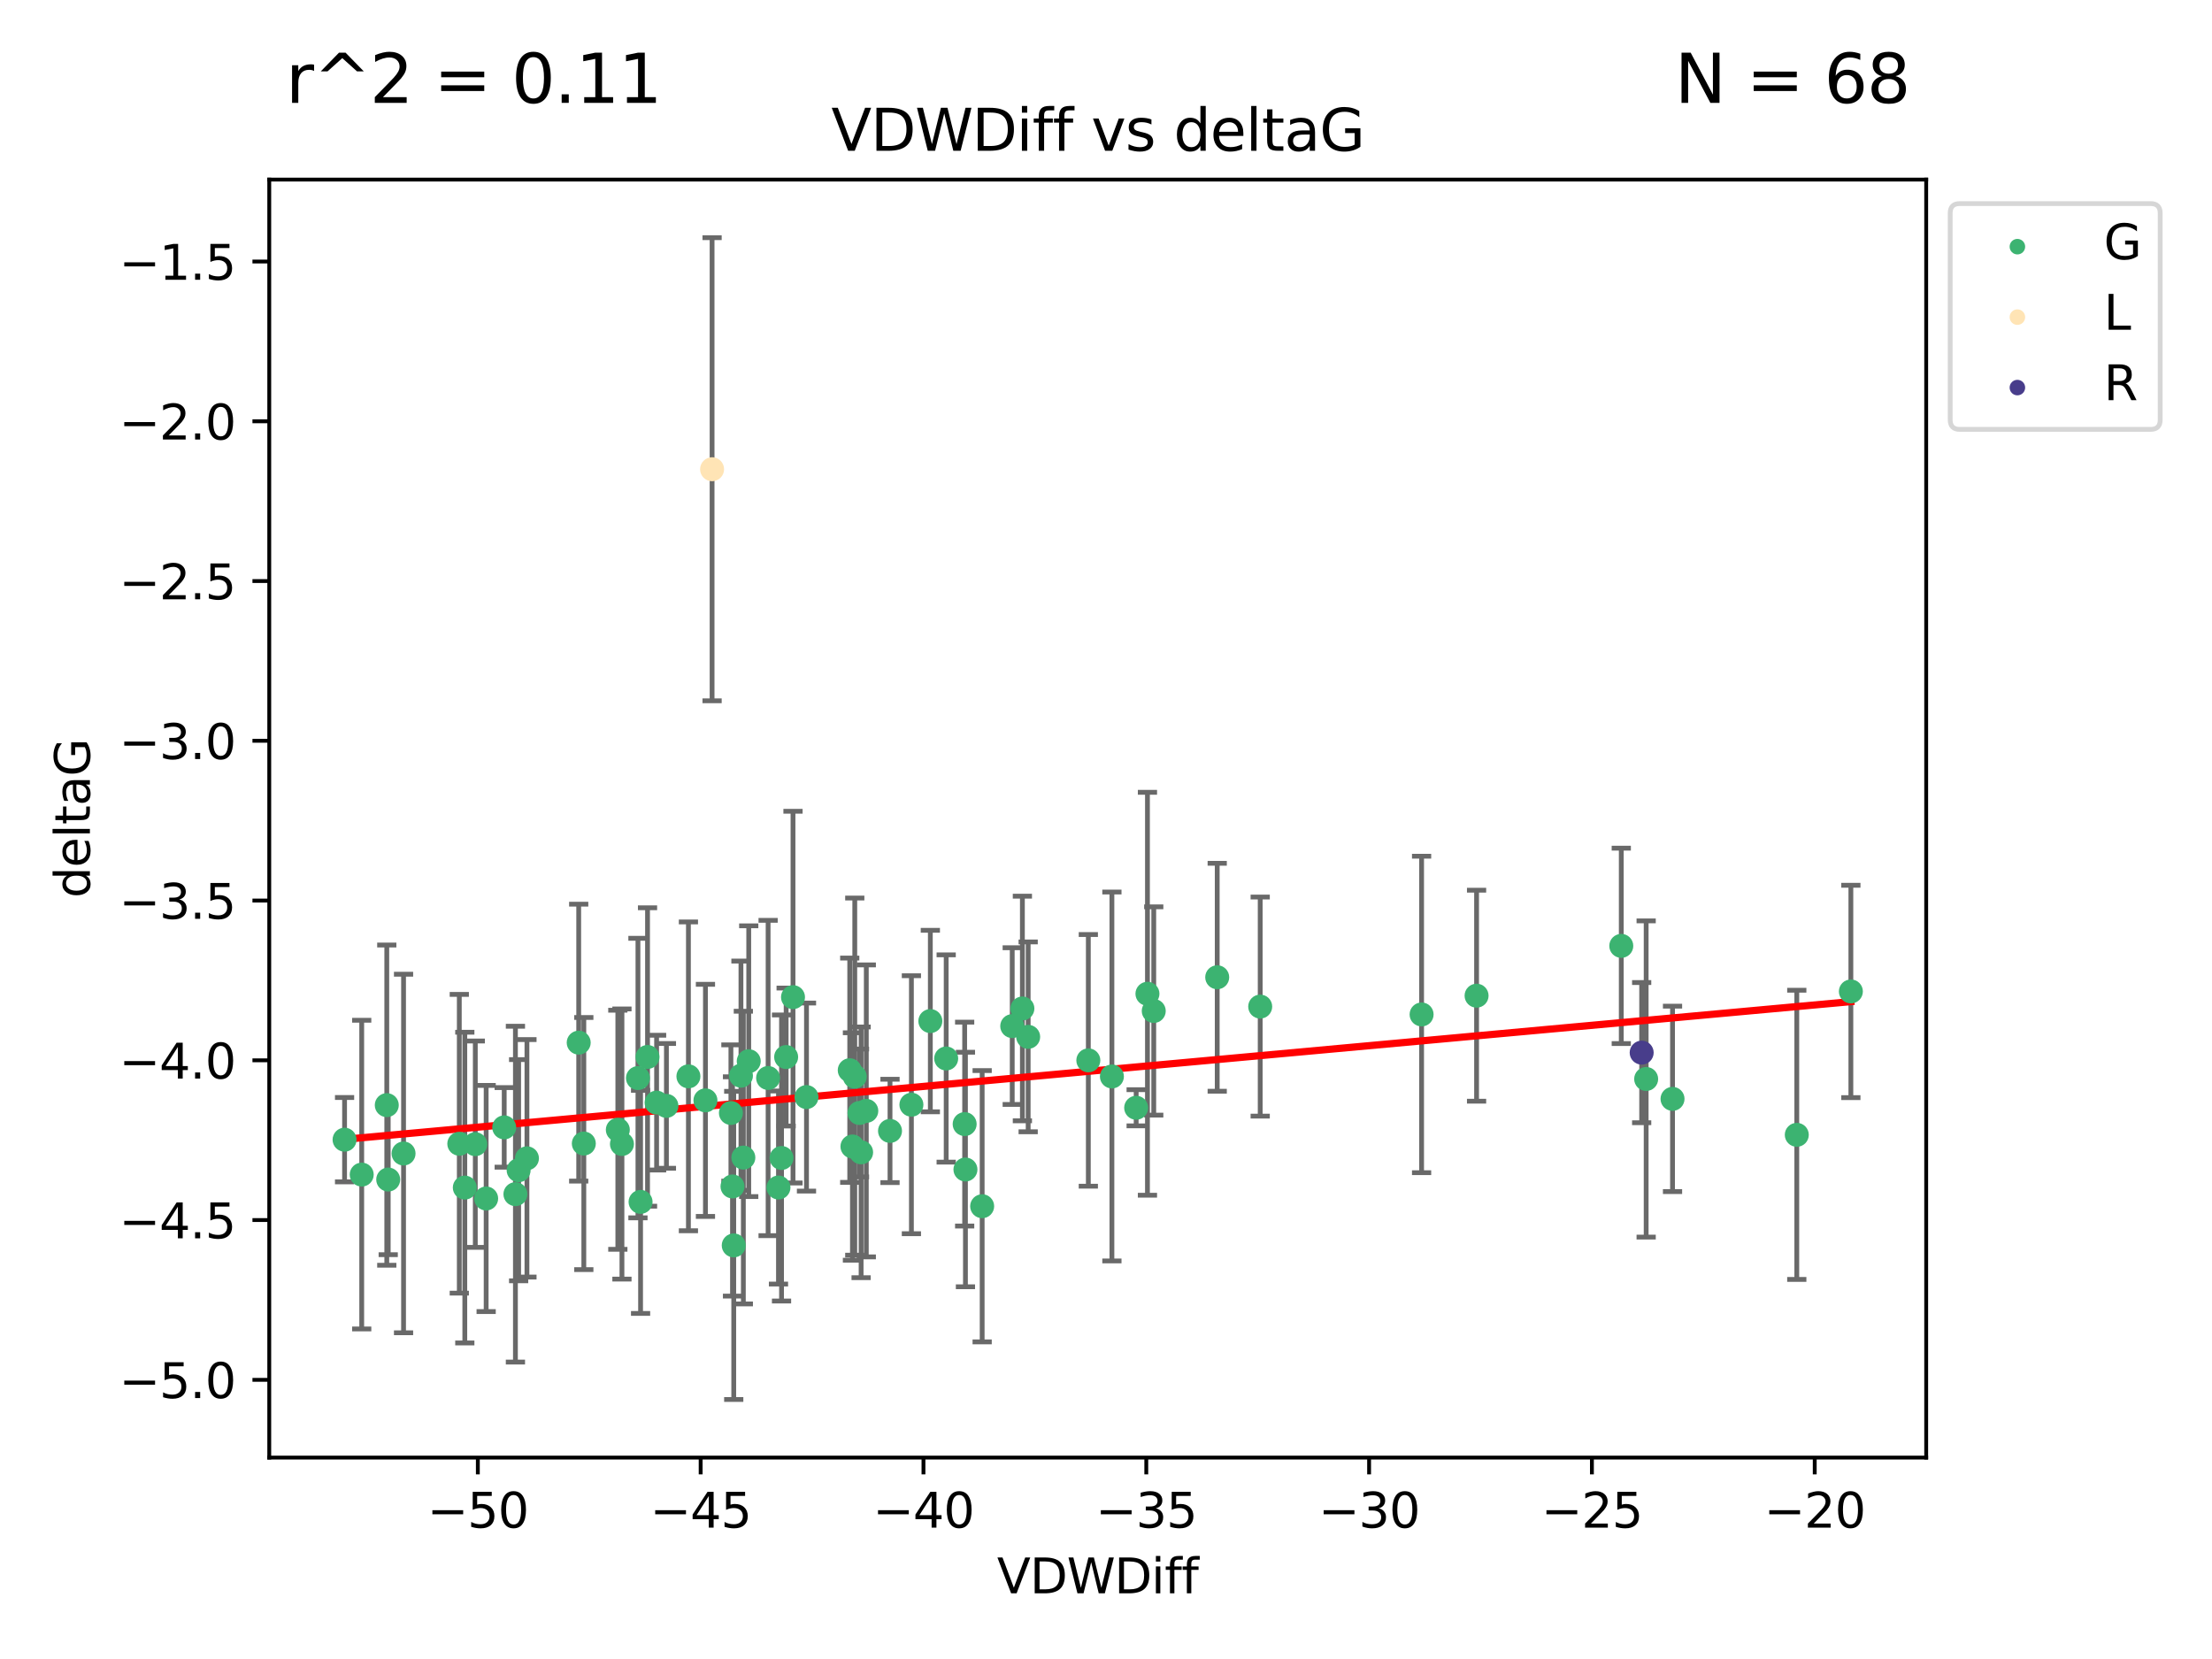 <?xml version="1.0" encoding="utf-8" standalone="no"?>
<!DOCTYPE svg PUBLIC "-//W3C//DTD SVG 1.1//EN"
  "http://www.w3.org/Graphics/SVG/1.1/DTD/svg11.dtd">
<svg xmlns:xlink="http://www.w3.org/1999/xlink" width="460.8pt" height="345.6pt" viewBox="0 0 460.8 345.6" xmlns="http://www.w3.org/2000/svg" version="1.1">
 <defs>
  <style type="text/css">*{stroke-linejoin: round; stroke-linecap: butt}</style>
 </defs>
 <g id="figure_1">
  <g id="patch_1">
   <path d="M 0 345.6 
L 460.8 345.6 
L 460.8 0 
L 0 0 
z
" style="fill: #ffffff"/>
  </g>
  <g id="axes_1">
   <g id="patch_2">
    <path d="M 56.09 303.64 
L 401.26 303.64 
L 401.26 37.411 
L 56.09 37.411 
z
" style="fill: #ffffff"/>
   </g>
   <g id="PathCollection_1">
    <defs>
     <path id="m3012cd6284" d="M 0 1.118 
C 0.297 1.118 0.581 1 0.791 0.791 
C 1 0.581 1.118 0.297 1.118 0 
C 1.118 -0.297 1 -0.581 0.791 -0.791 
C 0.581 -1 0.297 -1.118 0 -1.118 
C -0.297 -1.118 -0.581 -1 -0.791 -0.791 
C -1 -0.581 -1.118 -0.297 -1.118 0 
C -1.118 0.297 -1 0.581 -0.791 0.791 
C -0.581 1 -0.297 1.118 0 1.118 
z
" style="stroke: #3cb371"/>
    </defs>
    <g clip-path="url(#pd64f9ff93a)">
     <use xlink:href="#m3012cd6284" x="152.262" y="231.854" style="fill: #3cb371; stroke: #3cb371"/>
     <use xlink:href="#m3012cd6284" x="96.828" y="247.398" style="fill: #3cb371; stroke: #3cb371"/>
     <use xlink:href="#m3012cd6284" x="109.772" y="241.299" style="fill: #3cb371; stroke: #3cb371"/>
     <use xlink:href="#m3012cd6284" x="120.554" y="217.201" style="fill: #3cb371; stroke: #3cb371"/>
     <use xlink:href="#m3012cd6284" x="155.976" y="221.068" style="fill: #3cb371; stroke: #3cb371"/>
     <use xlink:href="#m3012cd6284" x="75.352" y="244.691" style="fill: #3cb371; stroke: #3cb371"/>
     <use xlink:href="#m3012cd6284" x="146.957" y="229.226" style="fill: #3cb371; stroke: #3cb371"/>
     <use xlink:href="#m3012cd6284" x="84.067" y="240.296" style="fill: #3cb371; stroke: #3cb371"/>
     <use xlink:href="#m3012cd6284" x="71.78" y="237.417" style="fill: #3cb371; stroke: #3cb371"/>
     <use xlink:href="#m3012cd6284" x="179.047" y="231.854" style="fill: #3cb371; stroke: #3cb371"/>
     <use xlink:href="#m3012cd6284" x="201.119" y="243.63" style="fill: #3cb371; stroke: #3cb371"/>
     <use xlink:href="#m3012cd6284" x="179.386" y="240.048" style="fill: #3cb371; stroke: #3cb371"/>
     <use xlink:href="#m3012cd6284" x="80.873" y="245.72" style="fill: #3cb371; stroke: #3cb371"/>
     <use xlink:href="#m3012cd6284" x="154.354" y="224.088" style="fill: #3cb371; stroke: #3cb371"/>
     <use xlink:href="#m3012cd6284" x="152.594" y="247.159" style="fill: #3cb371; stroke: #3cb371"/>
     <use xlink:href="#m3012cd6284" x="121.62" y="238.219" style="fill: #3cb371; stroke: #3cb371"/>
     <use xlink:href="#m3012cd6284" x="101.274" y="249.668" style="fill: #3cb371; stroke: #3cb371"/>
     <use xlink:href="#m3012cd6284" x="165.197" y="207.722" style="fill: #3cb371; stroke: #3cb371"/>
     <use xlink:href="#m3012cd6284" x="193.806" y="212.708" style="fill: #3cb371; stroke: #3cb371"/>
     <use xlink:href="#m3012cd6284" x="177.016" y="222.947" style="fill: #3cb371; stroke: #3cb371"/>
     <use xlink:href="#m3012cd6284" x="178.065" y="224.278" style="fill: #3cb371; stroke: #3cb371"/>
     <use xlink:href="#m3012cd6284" x="134.892" y="220.186" style="fill: #3cb371; stroke: #3cb371"/>
     <use xlink:href="#m3012cd6284" x="128.705" y="235.353" style="fill: #3cb371; stroke: #3cb371"/>
     <use xlink:href="#m3012cd6284" x="136.782" y="229.697" style="fill: #3cb371; stroke: #3cb371"/>
     <use xlink:href="#m3012cd6284" x="95.68" y="238.267" style="fill: #3cb371; stroke: #3cb371"/>
     <use xlink:href="#m3012cd6284" x="168.006" y="228.541" style="fill: #3cb371; stroke: #3cb371"/>
     <use xlink:href="#m3012cd6284" x="80.573" y="230.219" style="fill: #3cb371; stroke: #3cb371"/>
     <use xlink:href="#m3012cd6284" x="180.466" y="231.418" style="fill: #3cb371; stroke: #3cb371"/>
     <use xlink:href="#m3012cd6284" x="200.956" y="234.168" style="fill: #3cb371; stroke: #3cb371"/>
     <use xlink:href="#m3012cd6284" x="108.041" y="243.777" style="fill: #3cb371; stroke: #3cb371"/>
     <use xlink:href="#m3012cd6284" x="107.373" y="248.764" style="fill: #3cb371; stroke: #3cb371"/>
     <use xlink:href="#m3012cd6284" x="99.014" y="238.354" style="fill: #3cb371; stroke: #3cb371"/>
     <use xlink:href="#m3012cd6284" x="129.562" y="238.318" style="fill: #3cb371; stroke: #3cb371"/>
     <use xlink:href="#m3012cd6284" x="162.807" y="241.229" style="fill: #3cb371; stroke: #3cb371"/>
     <use xlink:href="#m3012cd6284" x="160.012" y="224.566" style="fill: #3cb371; stroke: #3cb371"/>
     <use xlink:href="#m3012cd6284" x="185.406" y="235.592" style="fill: #3cb371; stroke: #3cb371"/>
     <use xlink:href="#m3012cd6284" x="138.828" y="230.376" style="fill: #3cb371; stroke: #3cb371"/>
     <use xlink:href="#m3012cd6284" x="154.853" y="241.146" style="fill: #3cb371; stroke: #3cb371"/>
     <use xlink:href="#m3012cd6284" x="177.581" y="238.835" style="fill: #3cb371; stroke: #3cb371"/>
     <use xlink:href="#m3012cd6284" x="152.851" y="259.441" style="fill: #3cb371; stroke: #3cb371"/>
     <use xlink:href="#m3012cd6284" x="143.41" y="224.223" style="fill: #3cb371; stroke: #3cb371"/>
     <use xlink:href="#m3012cd6284" x="105.036" y="234.853" style="fill: #3cb371; stroke: #3cb371"/>
     <use xlink:href="#m3012cd6284" x="132.898" y="224.581" style="fill: #3cb371; stroke: #3cb371"/>
     <use xlink:href="#m3012cd6284" x="133.443" y="250.375" style="fill: #3cb371; stroke: #3cb371"/>
     <use xlink:href="#m3012cd6284" x="162.171" y="247.379" style="fill: #3cb371; stroke: #3cb371"/>
     <use xlink:href="#m3012cd6284" x="240.347" y="210.605" style="fill: #3cb371; stroke: #3cb371"/>
     <use xlink:href="#m3012cd6284" x="236.685" y="230.768" style="fill: #3cb371; stroke: #3cb371"/>
     <use xlink:href="#m3012cd6284" x="214.187" y="215.994" style="fill: #3cb371; stroke: #3cb371"/>
     <use xlink:href="#m3012cd6284" x="189.862" y="230.132" style="fill: #3cb371; stroke: #3cb371"/>
     <use xlink:href="#m3012cd6284" x="204.602" y="251.279" style="fill: #3cb371; stroke: #3cb371"/>
     <use xlink:href="#m3012cd6284" x="253.568" y="203.581" style="fill: #3cb371; stroke: #3cb371"/>
     <use xlink:href="#m3012cd6284" x="210.866" y="213.755" style="fill: #3cb371; stroke: #3cb371"/>
     <use xlink:href="#m3012cd6284" x="226.719" y="220.892" style="fill: #3cb371; stroke: #3cb371"/>
     <use xlink:href="#m3012cd6284" x="197.107" y="220.502" style="fill: #3cb371; stroke: #3cb371"/>
     <use xlink:href="#m3012cd6284" x="337.742" y="197.043" style="fill: #3cb371; stroke: #3cb371"/>
     <use xlink:href="#m3012cd6284" x="348.418" y="228.916" style="fill: #3cb371; stroke: #3cb371"/>
     <use xlink:href="#m3012cd6284" x="163.768" y="220.199" style="fill: #3cb371; stroke: #3cb371"/>
     <use xlink:href="#m3012cd6284" x="262.523" y="209.692" style="fill: #3cb371; stroke: #3cb371"/>
     <use xlink:href="#m3012cd6284" x="239.035" y="207.019" style="fill: #3cb371; stroke: #3cb371"/>
     <use xlink:href="#m3012cd6284" x="212.982" y="210.088" style="fill: #3cb371; stroke: #3cb371"/>
     <use xlink:href="#m3012cd6284" x="231.631" y="224.249" style="fill: #3cb371; stroke: #3cb371"/>
     <use xlink:href="#m3012cd6284" x="307.598" y="207.42" style="fill: #3cb371; stroke: #3cb371"/>
     <use xlink:href="#m3012cd6284" x="296.144" y="211.329" style="fill: #3cb371; stroke: #3cb371"/>
     <use xlink:href="#m3012cd6284" x="374.304" y="236.406" style="fill: #3cb371; stroke: #3cb371"/>
     <use xlink:href="#m3012cd6284" x="342.925" y="224.771" style="fill: #3cb371; stroke: #3cb371"/>
     <use xlink:href="#m3012cd6284" x="385.57" y="206.536" style="fill: #3cb371; stroke: #3cb371"/>
    </g>
   </g>
   <g id="PathCollection_2">
    <defs>
     <path id="m806f87b559" d="M 0 1.118 
C 0.297 1.118 0.581 1 0.791 0.791 
C 1 0.581 1.118 0.297 1.118 0 
C 1.118 -0.297 1 -0.581 0.791 -0.791 
C 0.581 -1 0.297 -1.118 0 -1.118 
C -0.297 -1.118 -0.581 -1 -0.791 -0.791 
C -1 -0.581 -1.118 -0.297 -1.118 0 
C -1.118 0.297 -1 0.581 -0.791 0.791 
C -0.581 1 -0.297 1.118 0 1.118 
z
" style="stroke: #ffe4b5"/>
    </defs>
    <g clip-path="url(#pd64f9ff93a)">
     <use xlink:href="#m806f87b559" x="148.34" y="97.75" style="fill: #ffe4b5; stroke: #ffe4b5"/>
    </g>
   </g>
   <g id="PathCollection_3">
    <defs>
     <path id="m14b067bddd" d="M 0 1.118 
C 0.297 1.118 0.581 1 0.791 0.791 
C 1 0.581 1.118 0.297 1.118 0 
C 1.118 -0.297 1 -0.581 0.791 -0.791 
C 0.581 -1 0.297 -1.118 0 -1.118 
C -0.297 -1.118 -0.581 -1 -0.791 -0.791 
C -1 -0.581 -1.118 -0.297 -1.118 0 
C -1.118 0.297 -1 0.581 -0.791 0.791 
C -0.581 1 -0.297 1.118 0 1.118 
z
" style="stroke: #483d8b"/>
    </defs>
    <g clip-path="url(#pd64f9ff93a)">
     <use xlink:href="#m14b067bddd" x="341.99" y="219.283" style="fill: #483d8b; stroke: #483d8b"/>
    </g>
   </g>
   <g id="matplotlib.axis_1">
    <g id="xtick_1">
     <g id="line2d_1">
      <defs>
       <path id="mb0a9651785" d="M 0 0 
L 0 3.5 
" style="stroke: #000000; stroke-width: 0.8"/>
      </defs>
      <g>
       <use xlink:href="#mb0a9651785" x="99.543" y="303.64" style="stroke: #000000; stroke-width: 0.8"/>
      </g>
     </g>
     <g id="text_1">
      <!-- −50 -->
      <g transform="translate(88.991 318.238)scale(0.1 -0.1)">
       <defs>
        <path id="DejaVuSans-2212" d="M 678 2272 
L 4684 2272 
L 4684 1741 
L 678 1741 
L 678 2272 
z
" transform="scale(0.016)"/>
        <path id="DejaVuSans-35" d="M 691 4666 
L 3169 4666 
L 3169 4134 
L 1269 4134 
L 1269 2991 
Q 1406 3038 1543 3061 
Q 1681 3084 1819 3084 
Q 2600 3084 3056 2656 
Q 3513 2228 3513 1497 
Q 3513 744 3044 326 
Q 2575 -91 1722 -91 
Q 1428 -91 1123 -41 
Q 819 9 494 109 
L 494 744 
Q 775 591 1075 516 
Q 1375 441 1709 441 
Q 2250 441 2565 725 
Q 2881 1009 2881 1497 
Q 2881 1984 2565 2268 
Q 2250 2553 1709 2553 
Q 1456 2553 1204 2497 
Q 953 2441 691 2322 
L 691 4666 
z
" transform="scale(0.016)"/>
        <path id="DejaVuSans-30" d="M 2034 4250 
Q 1547 4250 1301 3770 
Q 1056 3291 1056 2328 
Q 1056 1369 1301 889 
Q 1547 409 2034 409 
Q 2525 409 2770 889 
Q 3016 1369 3016 2328 
Q 3016 3291 2770 3770 
Q 2525 4250 2034 4250 
z
M 2034 4750 
Q 2819 4750 3233 4129 
Q 3647 3509 3647 2328 
Q 3647 1150 3233 529 
Q 2819 -91 2034 -91 
Q 1250 -91 836 529 
Q 422 1150 422 2328 
Q 422 3509 836 4129 
Q 1250 4750 2034 4750 
z
" transform="scale(0.016)"/>
       </defs>
       <use xlink:href="#DejaVuSans-2212"/>
       <use xlink:href="#DejaVuSans-35" x="83.789"/>
       <use xlink:href="#DejaVuSans-30" x="147.412"/>
      </g>
     </g>
    </g>
    <g id="xtick_2">
     <g id="line2d_2">
      <g>
       <use xlink:href="#mb0a9651785" x="145.959" y="303.64" style="stroke: #000000; stroke-width: 0.8"/>
      </g>
     </g>
     <g id="text_2">
      <!-- −45 -->
      <g transform="translate(135.407 318.238)scale(0.1 -0.1)">
       <defs>
        <path id="DejaVuSans-34" d="M 2419 4116 
L 825 1625 
L 2419 1625 
L 2419 4116 
z
M 2253 4666 
L 3047 4666 
L 3047 1625 
L 3713 1625 
L 3713 1100 
L 3047 1100 
L 3047 0 
L 2419 0 
L 2419 1100 
L 313 1100 
L 313 1709 
L 2253 4666 
z
" transform="scale(0.016)"/>
       </defs>
       <use xlink:href="#DejaVuSans-2212"/>
       <use xlink:href="#DejaVuSans-34" x="83.789"/>
       <use xlink:href="#DejaVuSans-35" x="147.412"/>
      </g>
     </g>
    </g>
    <g id="xtick_3">
     <g id="line2d_3">
      <g>
       <use xlink:href="#mb0a9651785" x="192.376" y="303.64" style="stroke: #000000; stroke-width: 0.8"/>
      </g>
     </g>
     <g id="text_3">
      <!-- −40 -->
      <g transform="translate(181.823 318.238)scale(0.1 -0.1)">
       <use xlink:href="#DejaVuSans-2212"/>
       <use xlink:href="#DejaVuSans-34" x="83.789"/>
       <use xlink:href="#DejaVuSans-30" x="147.412"/>
      </g>
     </g>
    </g>
    <g id="xtick_4">
     <g id="line2d_4">
      <g>
       <use xlink:href="#mb0a9651785" x="238.792" y="303.64" style="stroke: #000000; stroke-width: 0.8"/>
      </g>
     </g>
     <g id="text_4">
      <!-- −35 -->
      <g transform="translate(228.24 318.238)scale(0.1 -0.1)">
       <defs>
        <path id="DejaVuSans-33" d="M 2597 2516 
Q 3050 2419 3304 2112 
Q 3559 1806 3559 1356 
Q 3559 666 3084 287 
Q 2609 -91 1734 -91 
Q 1441 -91 1130 -33 
Q 819 25 488 141 
L 488 750 
Q 750 597 1062 519 
Q 1375 441 1716 441 
Q 2309 441 2620 675 
Q 2931 909 2931 1356 
Q 2931 1769 2642 2001 
Q 2353 2234 1838 2234 
L 1294 2234 
L 1294 2753 
L 1863 2753 
Q 2328 2753 2575 2939 
Q 2822 3125 2822 3475 
Q 2822 3834 2567 4026 
Q 2313 4219 1838 4219 
Q 1578 4219 1281 4162 
Q 984 4106 628 3988 
L 628 4550 
Q 988 4650 1302 4700 
Q 1616 4750 1894 4750 
Q 2613 4750 3031 4423 
Q 3450 4097 3450 3541 
Q 3450 3153 3228 2886 
Q 3006 2619 2597 2516 
z
" transform="scale(0.016)"/>
       </defs>
       <use xlink:href="#DejaVuSans-2212"/>
       <use xlink:href="#DejaVuSans-33" x="83.789"/>
       <use xlink:href="#DejaVuSans-35" x="147.412"/>
      </g>
     </g>
    </g>
    <g id="xtick_5">
     <g id="line2d_5">
      <g>
       <use xlink:href="#mb0a9651785" x="285.208" y="303.64" style="stroke: #000000; stroke-width: 0.8"/>
      </g>
     </g>
     <g id="text_5">
      <!-- −30 -->
      <g transform="translate(274.656 318.238)scale(0.1 -0.1)">
       <use xlink:href="#DejaVuSans-2212"/>
       <use xlink:href="#DejaVuSans-33" x="83.789"/>
       <use xlink:href="#DejaVuSans-30" x="147.412"/>
      </g>
     </g>
    </g>
    <g id="xtick_6">
     <g id="line2d_6">
      <g>
       <use xlink:href="#mb0a9651785" x="331.625" y="303.64" style="stroke: #000000; stroke-width: 0.8"/>
      </g>
     </g>
     <g id="text_6">
      <!-- −25 -->
      <g transform="translate(321.072 318.238)scale(0.1 -0.1)">
       <defs>
        <path id="DejaVuSans-32" d="M 1228 531 
L 3431 531 
L 3431 0 
L 469 0 
L 469 531 
Q 828 903 1448 1529 
Q 2069 2156 2228 2338 
Q 2531 2678 2651 2914 
Q 2772 3150 2772 3378 
Q 2772 3750 2511 3984 
Q 2250 4219 1831 4219 
Q 1534 4219 1204 4116 
Q 875 4013 500 3803 
L 500 4441 
Q 881 4594 1212 4672 
Q 1544 4750 1819 4750 
Q 2544 4750 2975 4387 
Q 3406 4025 3406 3419 
Q 3406 3131 3298 2873 
Q 3191 2616 2906 2266 
Q 2828 2175 2409 1742 
Q 1991 1309 1228 531 
z
" transform="scale(0.016)"/>
       </defs>
       <use xlink:href="#DejaVuSans-2212"/>
       <use xlink:href="#DejaVuSans-32" x="83.789"/>
       <use xlink:href="#DejaVuSans-35" x="147.412"/>
      </g>
     </g>
    </g>
    <g id="xtick_7">
     <g id="line2d_7">
      <g>
       <use xlink:href="#mb0a9651785" x="378.041" y="303.64" style="stroke: #000000; stroke-width: 0.8"/>
      </g>
     </g>
     <g id="text_7">
      <!-- −20 -->
      <g transform="translate(367.488 318.238)scale(0.1 -0.1)">
       <use xlink:href="#DejaVuSans-2212"/>
       <use xlink:href="#DejaVuSans-32" x="83.789"/>
       <use xlink:href="#DejaVuSans-30" x="147.412"/>
      </g>
     </g>
    </g>
    <g id="text_8">
     <!-- VDWDiff -->
     <g transform="translate(207.702 331.917)scale(0.1 -0.1)">
      <defs>
       <path id="DejaVuSans-56" d="M 1831 0 
L 50 4666 
L 709 4666 
L 2188 738 
L 3669 4666 
L 4325 4666 
L 2547 0 
L 1831 0 
z
" transform="scale(0.016)"/>
       <path id="DejaVuSans-44" d="M 1259 4147 
L 1259 519 
L 2022 519 
Q 2988 519 3436 956 
Q 3884 1394 3884 2338 
Q 3884 3275 3436 3711 
Q 2988 4147 2022 4147 
L 1259 4147 
z
M 628 4666 
L 1925 4666 
Q 3281 4666 3915 4102 
Q 4550 3538 4550 2338 
Q 4550 1131 3912 565 
Q 3275 0 1925 0 
L 628 0 
L 628 4666 
z
" transform="scale(0.016)"/>
       <path id="DejaVuSans-57" d="M 213 4666 
L 850 4666 
L 1831 722 
L 2809 4666 
L 3519 4666 
L 4500 722 
L 5478 4666 
L 6119 4666 
L 4947 0 
L 4153 0 
L 3169 4050 
L 2175 0 
L 1381 0 
L 213 4666 
z
" transform="scale(0.016)"/>
       <path id="DejaVuSans-69" d="M 603 3500 
L 1178 3500 
L 1178 0 
L 603 0 
L 603 3500 
z
M 603 4863 
L 1178 4863 
L 1178 4134 
L 603 4134 
L 603 4863 
z
" transform="scale(0.016)"/>
       <path id="DejaVuSans-66" d="M 2375 4863 
L 2375 4384 
L 1825 4384 
Q 1516 4384 1395 4259 
Q 1275 4134 1275 3809 
L 1275 3500 
L 2222 3500 
L 2222 3053 
L 1275 3053 
L 1275 0 
L 697 0 
L 697 3053 
L 147 3053 
L 147 3500 
L 697 3500 
L 697 3744 
Q 697 4328 969 4595 
Q 1241 4863 1831 4863 
L 2375 4863 
z
" transform="scale(0.016)"/>
      </defs>
      <use xlink:href="#DejaVuSans-56"/>
      <use xlink:href="#DejaVuSans-44" x="68.408"/>
      <use xlink:href="#DejaVuSans-57" x="145.41"/>
      <use xlink:href="#DejaVuSans-44" x="244.287"/>
      <use xlink:href="#DejaVuSans-69" x="321.289"/>
      <use xlink:href="#DejaVuSans-66" x="349.072"/>
      <use xlink:href="#DejaVuSans-66" x="384.277"/>
     </g>
    </g>
   </g>
   <g id="matplotlib.axis_2">
    <g id="ytick_1">
     <g id="line2d_8">
      <defs>
       <path id="m942f44a487" d="M 0 0 
L -3.5 0 
" style="stroke: #000000; stroke-width: 0.8"/>
      </defs>
      <g>
       <use xlink:href="#m942f44a487" x="56.09" y="287.442" style="stroke: #000000; stroke-width: 0.8"/>
      </g>
     </g>
     <g id="text_9">
      <!-- −5.0 -->
      <g transform="translate(24.807 291.241)scale(0.1 -0.1)">
       <defs>
        <path id="DejaVuSans-2e" d="M 684 794 
L 1344 794 
L 1344 0 
L 684 0 
L 684 794 
z
" transform="scale(0.016)"/>
       </defs>
       <use xlink:href="#DejaVuSans-2212"/>
       <use xlink:href="#DejaVuSans-35" x="83.789"/>
       <use xlink:href="#DejaVuSans-2e" x="147.412"/>
       <use xlink:href="#DejaVuSans-30" x="179.199"/>
      </g>
     </g>
    </g>
    <g id="ytick_2">
     <g id="line2d_9">
      <g>
       <use xlink:href="#m942f44a487" x="56.09" y="254.162" style="stroke: #000000; stroke-width: 0.8"/>
      </g>
     </g>
     <g id="text_10">
      <!-- −4.5 -->
      <g transform="translate(24.807 257.961)scale(0.1 -0.1)">
       <use xlink:href="#DejaVuSans-2212"/>
       <use xlink:href="#DejaVuSans-34" x="83.789"/>
       <use xlink:href="#DejaVuSans-2e" x="147.412"/>
       <use xlink:href="#DejaVuSans-35" x="179.199"/>
      </g>
     </g>
    </g>
    <g id="ytick_3">
     <g id="line2d_10">
      <g>
       <use xlink:href="#m942f44a487" x="56.09" y="220.882" style="stroke: #000000; stroke-width: 0.8"/>
      </g>
     </g>
     <g id="text_11">
      <!-- −4.0 -->
      <g transform="translate(24.807 224.681)scale(0.1 -0.1)">
       <use xlink:href="#DejaVuSans-2212"/>
       <use xlink:href="#DejaVuSans-34" x="83.789"/>
       <use xlink:href="#DejaVuSans-2e" x="147.412"/>
       <use xlink:href="#DejaVuSans-30" x="179.199"/>
      </g>
     </g>
    </g>
    <g id="ytick_4">
     <g id="line2d_11">
      <g>
       <use xlink:href="#m942f44a487" x="56.09" y="187.601" style="stroke: #000000; stroke-width: 0.8"/>
      </g>
     </g>
     <g id="text_12">
      <!-- −3.5 -->
      <g transform="translate(24.807 191.401)scale(0.1 -0.1)">
       <use xlink:href="#DejaVuSans-2212"/>
       <use xlink:href="#DejaVuSans-33" x="83.789"/>
       <use xlink:href="#DejaVuSans-2e" x="147.412"/>
       <use xlink:href="#DejaVuSans-35" x="179.199"/>
      </g>
     </g>
    </g>
    <g id="ytick_5">
     <g id="line2d_12">
      <g>
       <use xlink:href="#m942f44a487" x="56.09" y="154.321" style="stroke: #000000; stroke-width: 0.8"/>
      </g>
     </g>
     <g id="text_13">
      <!-- −3.0 -->
      <g transform="translate(24.807 158.12)scale(0.1 -0.1)">
       <use xlink:href="#DejaVuSans-2212"/>
       <use xlink:href="#DejaVuSans-33" x="83.789"/>
       <use xlink:href="#DejaVuSans-2e" x="147.412"/>
       <use xlink:href="#DejaVuSans-30" x="179.199"/>
      </g>
     </g>
    </g>
    <g id="ytick_6">
     <g id="line2d_13">
      <g>
       <use xlink:href="#m942f44a487" x="56.09" y="121.041" style="stroke: #000000; stroke-width: 0.8"/>
      </g>
     </g>
     <g id="text_14">
      <!-- −2.5 -->
      <g transform="translate(24.807 124.84)scale(0.1 -0.1)">
       <use xlink:href="#DejaVuSans-2212"/>
       <use xlink:href="#DejaVuSans-32" x="83.789"/>
       <use xlink:href="#DejaVuSans-2e" x="147.412"/>
       <use xlink:href="#DejaVuSans-35" x="179.199"/>
      </g>
     </g>
    </g>
    <g id="ytick_7">
     <g id="line2d_14">
      <g>
       <use xlink:href="#m942f44a487" x="56.09" y="87.761" style="stroke: #000000; stroke-width: 0.8"/>
      </g>
     </g>
     <g id="text_15">
      <!-- −2.0 -->
      <g transform="translate(24.807 91.56)scale(0.1 -0.1)">
       <use xlink:href="#DejaVuSans-2212"/>
       <use xlink:href="#DejaVuSans-32" x="83.789"/>
       <use xlink:href="#DejaVuSans-2e" x="147.412"/>
       <use xlink:href="#DejaVuSans-30" x="179.199"/>
      </g>
     </g>
    </g>
    <g id="ytick_8">
     <g id="line2d_15">
      <g>
       <use xlink:href="#m942f44a487" x="56.09" y="54.481" style="stroke: #000000; stroke-width: 0.8"/>
      </g>
     </g>
     <g id="text_16">
      <!-- −1.5 -->
      <g transform="translate(24.807 58.28)scale(0.1 -0.1)">
       <defs>
        <path id="DejaVuSans-31" d="M 794 531 
L 1825 531 
L 1825 4091 
L 703 3866 
L 703 4441 
L 1819 4666 
L 2450 4666 
L 2450 531 
L 3481 531 
L 3481 0 
L 794 0 
L 794 531 
z
" transform="scale(0.016)"/>
       </defs>
       <use xlink:href="#DejaVuSans-2212"/>
       <use xlink:href="#DejaVuSans-31" x="83.789"/>
       <use xlink:href="#DejaVuSans-2e" x="147.412"/>
       <use xlink:href="#DejaVuSans-35" x="179.199"/>
      </g>
     </g>
    </g>
    <g id="text_17">
     <!-- deltaG -->
     <g transform="translate(18.727 187.064)rotate(-90)scale(0.1 -0.1)">
      <defs>
       <path id="DejaVuSans-64" d="M 2906 2969 
L 2906 4863 
L 3481 4863 
L 3481 0 
L 2906 0 
L 2906 525 
Q 2725 213 2448 61 
Q 2172 -91 1784 -91 
Q 1150 -91 751 415 
Q 353 922 353 1747 
Q 353 2572 751 3078 
Q 1150 3584 1784 3584 
Q 2172 3584 2448 3432 
Q 2725 3281 2906 2969 
z
M 947 1747 
Q 947 1113 1208 752 
Q 1469 391 1925 391 
Q 2381 391 2643 752 
Q 2906 1113 2906 1747 
Q 2906 2381 2643 2742 
Q 2381 3103 1925 3103 
Q 1469 3103 1208 2742 
Q 947 2381 947 1747 
z
" transform="scale(0.016)"/>
       <path id="DejaVuSans-65" d="M 3597 1894 
L 3597 1613 
L 953 1613 
Q 991 1019 1311 708 
Q 1631 397 2203 397 
Q 2534 397 2845 478 
Q 3156 559 3463 722 
L 3463 178 
Q 3153 47 2828 -22 
Q 2503 -91 2169 -91 
Q 1331 -91 842 396 
Q 353 884 353 1716 
Q 353 2575 817 3079 
Q 1281 3584 2069 3584 
Q 2775 3584 3186 3129 
Q 3597 2675 3597 1894 
z
M 3022 2063 
Q 3016 2534 2758 2815 
Q 2500 3097 2075 3097 
Q 1594 3097 1305 2825 
Q 1016 2553 972 2059 
L 3022 2063 
z
" transform="scale(0.016)"/>
       <path id="DejaVuSans-6c" d="M 603 4863 
L 1178 4863 
L 1178 0 
L 603 0 
L 603 4863 
z
" transform="scale(0.016)"/>
       <path id="DejaVuSans-74" d="M 1172 4494 
L 1172 3500 
L 2356 3500 
L 2356 3053 
L 1172 3053 
L 1172 1153 
Q 1172 725 1289 603 
Q 1406 481 1766 481 
L 2356 481 
L 2356 0 
L 1766 0 
Q 1100 0 847 248 
Q 594 497 594 1153 
L 594 3053 
L 172 3053 
L 172 3500 
L 594 3500 
L 594 4494 
L 1172 4494 
z
" transform="scale(0.016)"/>
       <path id="DejaVuSans-61" d="M 2194 1759 
Q 1497 1759 1228 1600 
Q 959 1441 959 1056 
Q 959 750 1161 570 
Q 1363 391 1709 391 
Q 2188 391 2477 730 
Q 2766 1069 2766 1631 
L 2766 1759 
L 2194 1759 
z
M 3341 1997 
L 3341 0 
L 2766 0 
L 2766 531 
Q 2569 213 2275 61 
Q 1981 -91 1556 -91 
Q 1019 -91 701 211 
Q 384 513 384 1019 
Q 384 1609 779 1909 
Q 1175 2209 1959 2209 
L 2766 2209 
L 2766 2266 
Q 2766 2663 2505 2880 
Q 2244 3097 1772 3097 
Q 1472 3097 1187 3025 
Q 903 2953 641 2809 
L 641 3341 
Q 956 3463 1253 3523 
Q 1550 3584 1831 3584 
Q 2591 3584 2966 3190 
Q 3341 2797 3341 1997 
z
" transform="scale(0.016)"/>
       <path id="DejaVuSans-47" d="M 3809 666 
L 3809 1919 
L 2778 1919 
L 2778 2438 
L 4434 2438 
L 4434 434 
Q 4069 175 3628 42 
Q 3188 -91 2688 -91 
Q 1594 -91 976 548 
Q 359 1188 359 2328 
Q 359 3472 976 4111 
Q 1594 4750 2688 4750 
Q 3144 4750 3555 4637 
Q 3966 4525 4313 4306 
L 4313 3634 
Q 3963 3931 3569 4081 
Q 3175 4231 2741 4231 
Q 1884 4231 1454 3753 
Q 1025 3275 1025 2328 
Q 1025 1384 1454 906 
Q 1884 428 2741 428 
Q 3075 428 3337 486 
Q 3600 544 3809 666 
z
" transform="scale(0.016)"/>
      </defs>
      <use xlink:href="#DejaVuSans-64"/>
      <use xlink:href="#DejaVuSans-65" x="63.477"/>
      <use xlink:href="#DejaVuSans-6c" x="125"/>
      <use xlink:href="#DejaVuSans-74" x="152.783"/>
      <use xlink:href="#DejaVuSans-61" x="191.992"/>
      <use xlink:href="#DejaVuSans-47" x="253.271"/>
     </g>
    </g>
   </g>
   <g id="LineCollection_1">
    <path d="M 152.262 246.045 
L 152.262 217.662 
" clip-path="url(#pd64f9ff93a)" style="fill: none; stroke: #696969"/>
    <path d="M 96.828 279.761 
L 96.828 215.035 
" clip-path="url(#pd64f9ff93a)" style="fill: none; stroke: #696969"/>
    <path d="M 109.772 266.036 
L 109.772 216.562 
" clip-path="url(#pd64f9ff93a)" style="fill: none; stroke: #696969"/>
    <path d="M 120.554 246.041 
L 120.554 188.361 
" clip-path="url(#pd64f9ff93a)" style="fill: none; stroke: #696969"/>
    <path d="M 155.976 249.271 
L 155.976 192.864 
" clip-path="url(#pd64f9ff93a)" style="fill: none; stroke: #696969"/>
    <path d="M 75.352 276.843 
L 75.352 212.539 
" clip-path="url(#pd64f9ff93a)" style="fill: none; stroke: #696969"/>
    <path d="M 146.957 253.402 
L 146.957 205.051 
" clip-path="url(#pd64f9ff93a)" style="fill: none; stroke: #696969"/>
    <path d="M 84.067 277.644 
L 84.067 202.948 
" clip-path="url(#pd64f9ff93a)" style="fill: none; stroke: #696969"/>
    <path d="M 71.78 246.202 
L 71.78 228.632 
" clip-path="url(#pd64f9ff93a)" style="fill: none; stroke: #696969"/>
    <path d="M 179.047 245.17 
L 179.047 218.537 
" clip-path="url(#pd64f9ff93a)" style="fill: none; stroke: #696969"/>
    <path d="M 201.119 268.058 
L 201.119 219.201 
" clip-path="url(#pd64f9ff93a)" style="fill: none; stroke: #696969"/>
    <path d="M 179.386 266.16 
L 179.386 213.937 
" clip-path="url(#pd64f9ff93a)" style="fill: none; stroke: #696969"/>
    <path d="M 80.873 261.376 
L 80.873 230.064 
" clip-path="url(#pd64f9ff93a)" style="fill: none; stroke: #696969"/>
    <path d="M 154.354 247.969 
L 154.354 200.207 
" clip-path="url(#pd64f9ff93a)" style="fill: none; stroke: #696969"/>
    <path d="M 152.594 270 
L 152.594 224.318 
" clip-path="url(#pd64f9ff93a)" style="fill: none; stroke: #696969"/>
    <path d="M 121.62 264.479 
L 121.62 211.96 
" clip-path="url(#pd64f9ff93a)" style="fill: none; stroke: #696969"/>
    <path d="M 101.274 273.223 
L 101.274 226.113 
" clip-path="url(#pd64f9ff93a)" style="fill: none; stroke: #696969"/>
    <path d="M 165.197 246.436 
L 165.197 169.007 
" clip-path="url(#pd64f9ff93a)" style="fill: none; stroke: #696969"/>
    <path d="M 193.806 231.613 
L 193.806 193.803 
" clip-path="url(#pd64f9ff93a)" style="fill: none; stroke: #696969"/>
    <path d="M 177.016 246.312 
L 177.016 199.581 
" clip-path="url(#pd64f9ff93a)" style="fill: none; stroke: #696969"/>
    <path d="M 178.065 261.476 
L 178.065 187.08 
" clip-path="url(#pd64f9ff93a)" style="fill: none; stroke: #696969"/>
    <path d="M 134.892 251.27 
L 134.892 189.102 
" clip-path="url(#pd64f9ff93a)" style="fill: none; stroke: #696969"/>
    <path d="M 128.705 260.251 
L 128.705 210.454 
" clip-path="url(#pd64f9ff93a)" style="fill: none; stroke: #696969"/>
    <path d="M 136.782 243.732 
L 136.782 215.662 
" clip-path="url(#pd64f9ff93a)" style="fill: none; stroke: #696969"/>
    <path d="M 95.68 269.381 
L 95.68 207.153 
" clip-path="url(#pd64f9ff93a)" style="fill: none; stroke: #696969"/>
    <path d="M 168.006 248.127 
L 168.006 208.955 
" clip-path="url(#pd64f9ff93a)" style="fill: none; stroke: #696969"/>
    <path d="M 80.573 263.57 
L 80.573 196.867 
" clip-path="url(#pd64f9ff93a)" style="fill: none; stroke: #696969"/>
    <path d="M 180.466 261.831 
L 180.466 201.006 
" clip-path="url(#pd64f9ff93a)" style="fill: none; stroke: #696969"/>
    <path d="M 200.956 255.405 
L 200.956 212.932 
" clip-path="url(#pd64f9ff93a)" style="fill: none; stroke: #696969"/>
    <path d="M 108.041 266.818 
L 108.041 220.735 
" clip-path="url(#pd64f9ff93a)" style="fill: none; stroke: #696969"/>
    <path d="M 107.373 283.742 
L 107.373 213.787 
" clip-path="url(#pd64f9ff93a)" style="fill: none; stroke: #696969"/>
    <path d="M 99.014 259.849 
L 99.014 216.859 
" clip-path="url(#pd64f9ff93a)" style="fill: none; stroke: #696969"/>
    <path d="M 129.562 266.459 
L 129.562 210.178 
" clip-path="url(#pd64f9ff93a)" style="fill: none; stroke: #696969"/>
    <path d="M 162.807 271.024 
L 162.807 211.435 
" clip-path="url(#pd64f9ff93a)" style="fill: none; stroke: #696969"/>
    <path d="M 160.012 257.411 
L 160.012 191.722 
" clip-path="url(#pd64f9ff93a)" style="fill: none; stroke: #696969"/>
    <path d="M 185.406 246.355 
L 185.406 224.83 
" clip-path="url(#pd64f9ff93a)" style="fill: none; stroke: #696969"/>
    <path d="M 138.828 243.369 
L 138.828 217.383 
" clip-path="url(#pd64f9ff93a)" style="fill: none; stroke: #696969"/>
    <path d="M 154.853 271.633 
L 154.853 210.658 
" clip-path="url(#pd64f9ff93a)" style="fill: none; stroke: #696969"/>
    <path d="M 177.581 262.527 
L 177.581 215.143 
" clip-path="url(#pd64f9ff93a)" style="fill: none; stroke: #696969"/>
    <path d="M 152.851 291.539 
L 152.851 227.344 
" clip-path="url(#pd64f9ff93a)" style="fill: none; stroke: #696969"/>
    <path d="M 143.41 256.389 
L 143.41 192.057 
" clip-path="url(#pd64f9ff93a)" style="fill: none; stroke: #696969"/>
    <path d="M 105.036 243.141 
L 105.036 226.566 
" clip-path="url(#pd64f9ff93a)" style="fill: none; stroke: #696969"/>
    <path d="M 132.898 253.696 
L 132.898 195.466 
" clip-path="url(#pd64f9ff93a)" style="fill: none; stroke: #696969"/>
    <path d="M 133.443 273.613 
L 133.443 227.137 
" clip-path="url(#pd64f9ff93a)" style="fill: none; stroke: #696969"/>
    <path d="M 162.171 267.487 
L 162.171 227.272 
" clip-path="url(#pd64f9ff93a)" style="fill: none; stroke: #696969"/>
    <path d="M 240.347 232.3 
L 240.347 188.91 
" clip-path="url(#pd64f9ff93a)" style="fill: none; stroke: #696969"/>
    <path d="M 236.685 234.538 
L 236.685 226.999 
" clip-path="url(#pd64f9ff93a)" style="fill: none; stroke: #696969"/>
    <path d="M 214.187 235.77 
L 214.187 196.217 
" clip-path="url(#pd64f9ff93a)" style="fill: none; stroke: #696969"/>
    <path d="M 189.862 257.003 
L 189.862 203.262 
" clip-path="url(#pd64f9ff93a)" style="fill: none; stroke: #696969"/>
    <path d="M 204.602 279.54 
L 204.602 223.018 
" clip-path="url(#pd64f9ff93a)" style="fill: none; stroke: #696969"/>
    <path d="M 253.568 227.319 
L 253.568 179.843 
" clip-path="url(#pd64f9ff93a)" style="fill: none; stroke: #696969"/>
    <path d="M 210.866 230.078 
L 210.866 197.432 
" clip-path="url(#pd64f9ff93a)" style="fill: none; stroke: #696969"/>
    <path d="M 226.719 247.107 
L 226.719 194.677 
" clip-path="url(#pd64f9ff93a)" style="fill: none; stroke: #696969"/>
    <path d="M 197.107 242.094 
L 197.107 198.91 
" clip-path="url(#pd64f9ff93a)" style="fill: none; stroke: #696969"/>
    <path d="M 337.742 217.394 
L 337.742 176.691 
" clip-path="url(#pd64f9ff93a)" style="fill: none; stroke: #696969"/>
    <path d="M 348.418 248.231 
L 348.418 209.601 
" clip-path="url(#pd64f9ff93a)" style="fill: none; stroke: #696969"/>
    <path d="M 163.768 234.571 
L 163.768 205.827 
" clip-path="url(#pd64f9ff93a)" style="fill: none; stroke: #696969"/>
    <path d="M 262.523 232.511 
L 262.523 186.873 
" clip-path="url(#pd64f9ff93a)" style="fill: none; stroke: #696969"/>
    <path d="M 239.035 248.987 
L 239.035 165.052 
" clip-path="url(#pd64f9ff93a)" style="fill: none; stroke: #696969"/>
    <path d="M 212.982 233.484 
L 212.982 186.692 
" clip-path="url(#pd64f9ff93a)" style="fill: none; stroke: #696969"/>
    <path d="M 231.631 262.677 
L 231.631 185.821 
" clip-path="url(#pd64f9ff93a)" style="fill: none; stroke: #696969"/>
    <path d="M 307.598 229.4 
L 307.598 185.44 
" clip-path="url(#pd64f9ff93a)" style="fill: none; stroke: #696969"/>
    <path d="M 296.144 244.291 
L 296.144 178.367 
" clip-path="url(#pd64f9ff93a)" style="fill: none; stroke: #696969"/>
    <path d="M 374.304 266.527 
L 374.304 206.285 
" clip-path="url(#pd64f9ff93a)" style="fill: none; stroke: #696969"/>
    <path d="M 342.925 257.71 
L 342.925 191.831 
" clip-path="url(#pd64f9ff93a)" style="fill: none; stroke: #696969"/>
    <path d="M 385.57 228.656 
L 385.57 184.417 
" clip-path="url(#pd64f9ff93a)" style="fill: none; stroke: #696969"/>
   </g>
   <g id="line2d_16">
    <defs>
     <path id="mc4242798d6" d="M 2 0 
L -2 -0 
" style="stroke: #696969"/>
    </defs>
    <g clip-path="url(#pd64f9ff93a)">
     <use xlink:href="#mc4242798d6" x="152.262" y="246.045" style="fill: #696969; stroke: #696969"/>
     <use xlink:href="#mc4242798d6" x="96.828" y="279.761" style="fill: #696969; stroke: #696969"/>
     <use xlink:href="#mc4242798d6" x="109.772" y="266.036" style="fill: #696969; stroke: #696969"/>
     <use xlink:href="#mc4242798d6" x="120.554" y="246.041" style="fill: #696969; stroke: #696969"/>
     <use xlink:href="#mc4242798d6" x="155.976" y="249.271" style="fill: #696969; stroke: #696969"/>
     <use xlink:href="#mc4242798d6" x="75.352" y="276.843" style="fill: #696969; stroke: #696969"/>
     <use xlink:href="#mc4242798d6" x="146.957" y="253.402" style="fill: #696969; stroke: #696969"/>
     <use xlink:href="#mc4242798d6" x="84.067" y="277.644" style="fill: #696969; stroke: #696969"/>
     <use xlink:href="#mc4242798d6" x="71.78" y="246.202" style="fill: #696969; stroke: #696969"/>
     <use xlink:href="#mc4242798d6" x="179.047" y="245.17" style="fill: #696969; stroke: #696969"/>
     <use xlink:href="#mc4242798d6" x="201.119" y="268.058" style="fill: #696969; stroke: #696969"/>
     <use xlink:href="#mc4242798d6" x="179.386" y="266.16" style="fill: #696969; stroke: #696969"/>
     <use xlink:href="#mc4242798d6" x="80.873" y="261.376" style="fill: #696969; stroke: #696969"/>
     <use xlink:href="#mc4242798d6" x="154.354" y="247.969" style="fill: #696969; stroke: #696969"/>
     <use xlink:href="#mc4242798d6" x="152.594" y="270" style="fill: #696969; stroke: #696969"/>
     <use xlink:href="#mc4242798d6" x="121.62" y="264.479" style="fill: #696969; stroke: #696969"/>
     <use xlink:href="#mc4242798d6" x="101.274" y="273.223" style="fill: #696969; stroke: #696969"/>
     <use xlink:href="#mc4242798d6" x="165.197" y="246.436" style="fill: #696969; stroke: #696969"/>
     <use xlink:href="#mc4242798d6" x="193.806" y="231.613" style="fill: #696969; stroke: #696969"/>
     <use xlink:href="#mc4242798d6" x="177.016" y="246.312" style="fill: #696969; stroke: #696969"/>
     <use xlink:href="#mc4242798d6" x="178.065" y="261.476" style="fill: #696969; stroke: #696969"/>
     <use xlink:href="#mc4242798d6" x="134.892" y="251.27" style="fill: #696969; stroke: #696969"/>
     <use xlink:href="#mc4242798d6" x="128.705" y="260.251" style="fill: #696969; stroke: #696969"/>
     <use xlink:href="#mc4242798d6" x="136.782" y="243.732" style="fill: #696969; stroke: #696969"/>
     <use xlink:href="#mc4242798d6" x="95.68" y="269.381" style="fill: #696969; stroke: #696969"/>
     <use xlink:href="#mc4242798d6" x="168.006" y="248.127" style="fill: #696969; stroke: #696969"/>
     <use xlink:href="#mc4242798d6" x="80.573" y="263.57" style="fill: #696969; stroke: #696969"/>
     <use xlink:href="#mc4242798d6" x="180.466" y="261.831" style="fill: #696969; stroke: #696969"/>
     <use xlink:href="#mc4242798d6" x="200.956" y="255.405" style="fill: #696969; stroke: #696969"/>
     <use xlink:href="#mc4242798d6" x="108.041" y="266.818" style="fill: #696969; stroke: #696969"/>
     <use xlink:href="#mc4242798d6" x="107.373" y="283.742" style="fill: #696969; stroke: #696969"/>
     <use xlink:href="#mc4242798d6" x="99.014" y="259.849" style="fill: #696969; stroke: #696969"/>
     <use xlink:href="#mc4242798d6" x="129.562" y="266.459" style="fill: #696969; stroke: #696969"/>
     <use xlink:href="#mc4242798d6" x="162.807" y="271.024" style="fill: #696969; stroke: #696969"/>
     <use xlink:href="#mc4242798d6" x="160.012" y="257.411" style="fill: #696969; stroke: #696969"/>
     <use xlink:href="#mc4242798d6" x="185.406" y="246.355" style="fill: #696969; stroke: #696969"/>
     <use xlink:href="#mc4242798d6" x="138.828" y="243.369" style="fill: #696969; stroke: #696969"/>
     <use xlink:href="#mc4242798d6" x="154.853" y="271.633" style="fill: #696969; stroke: #696969"/>
     <use xlink:href="#mc4242798d6" x="177.581" y="262.527" style="fill: #696969; stroke: #696969"/>
     <use xlink:href="#mc4242798d6" x="152.851" y="291.539" style="fill: #696969; stroke: #696969"/>
     <use xlink:href="#mc4242798d6" x="143.41" y="256.389" style="fill: #696969; stroke: #696969"/>
     <use xlink:href="#mc4242798d6" x="105.036" y="243.141" style="fill: #696969; stroke: #696969"/>
     <use xlink:href="#mc4242798d6" x="132.898" y="253.696" style="fill: #696969; stroke: #696969"/>
     <use xlink:href="#mc4242798d6" x="133.443" y="273.613" style="fill: #696969; stroke: #696969"/>
     <use xlink:href="#mc4242798d6" x="162.171" y="267.487" style="fill: #696969; stroke: #696969"/>
     <use xlink:href="#mc4242798d6" x="240.347" y="232.3" style="fill: #696969; stroke: #696969"/>
     <use xlink:href="#mc4242798d6" x="236.685" y="234.538" style="fill: #696969; stroke: #696969"/>
     <use xlink:href="#mc4242798d6" x="214.187" y="235.77" style="fill: #696969; stroke: #696969"/>
     <use xlink:href="#mc4242798d6" x="189.862" y="257.003" style="fill: #696969; stroke: #696969"/>
     <use xlink:href="#mc4242798d6" x="204.602" y="279.54" style="fill: #696969; stroke: #696969"/>
     <use xlink:href="#mc4242798d6" x="253.568" y="227.319" style="fill: #696969; stroke: #696969"/>
     <use xlink:href="#mc4242798d6" x="210.866" y="230.078" style="fill: #696969; stroke: #696969"/>
     <use xlink:href="#mc4242798d6" x="226.719" y="247.107" style="fill: #696969; stroke: #696969"/>
     <use xlink:href="#mc4242798d6" x="197.107" y="242.094" style="fill: #696969; stroke: #696969"/>
     <use xlink:href="#mc4242798d6" x="337.742" y="217.394" style="fill: #696969; stroke: #696969"/>
     <use xlink:href="#mc4242798d6" x="348.418" y="248.231" style="fill: #696969; stroke: #696969"/>
     <use xlink:href="#mc4242798d6" x="163.768" y="234.571" style="fill: #696969; stroke: #696969"/>
     <use xlink:href="#mc4242798d6" x="262.523" y="232.511" style="fill: #696969; stroke: #696969"/>
     <use xlink:href="#mc4242798d6" x="239.035" y="248.987" style="fill: #696969; stroke: #696969"/>
     <use xlink:href="#mc4242798d6" x="212.982" y="233.484" style="fill: #696969; stroke: #696969"/>
     <use xlink:href="#mc4242798d6" x="231.631" y="262.677" style="fill: #696969; stroke: #696969"/>
     <use xlink:href="#mc4242798d6" x="307.598" y="229.4" style="fill: #696969; stroke: #696969"/>
     <use xlink:href="#mc4242798d6" x="296.144" y="244.291" style="fill: #696969; stroke: #696969"/>
     <use xlink:href="#mc4242798d6" x="374.304" y="266.527" style="fill: #696969; stroke: #696969"/>
     <use xlink:href="#mc4242798d6" x="342.925" y="257.71" style="fill: #696969; stroke: #696969"/>
     <use xlink:href="#mc4242798d6" x="385.57" y="228.656" style="fill: #696969; stroke: #696969"/>
    </g>
   </g>
   <g id="line2d_17">
    <g clip-path="url(#pd64f9ff93a)">
     <use xlink:href="#mc4242798d6" x="152.262" y="217.662" style="fill: #696969; stroke: #696969"/>
     <use xlink:href="#mc4242798d6" x="96.828" y="215.035" style="fill: #696969; stroke: #696969"/>
     <use xlink:href="#mc4242798d6" x="109.772" y="216.562" style="fill: #696969; stroke: #696969"/>
     <use xlink:href="#mc4242798d6" x="120.554" y="188.361" style="fill: #696969; stroke: #696969"/>
     <use xlink:href="#mc4242798d6" x="155.976" y="192.864" style="fill: #696969; stroke: #696969"/>
     <use xlink:href="#mc4242798d6" x="75.352" y="212.539" style="fill: #696969; stroke: #696969"/>
     <use xlink:href="#mc4242798d6" x="146.957" y="205.051" style="fill: #696969; stroke: #696969"/>
     <use xlink:href="#mc4242798d6" x="84.067" y="202.948" style="fill: #696969; stroke: #696969"/>
     <use xlink:href="#mc4242798d6" x="71.78" y="228.632" style="fill: #696969; stroke: #696969"/>
     <use xlink:href="#mc4242798d6" x="179.047" y="218.537" style="fill: #696969; stroke: #696969"/>
     <use xlink:href="#mc4242798d6" x="201.119" y="219.201" style="fill: #696969; stroke: #696969"/>
     <use xlink:href="#mc4242798d6" x="179.386" y="213.937" style="fill: #696969; stroke: #696969"/>
     <use xlink:href="#mc4242798d6" x="80.873" y="230.064" style="fill: #696969; stroke: #696969"/>
     <use xlink:href="#mc4242798d6" x="154.354" y="200.207" style="fill: #696969; stroke: #696969"/>
     <use xlink:href="#mc4242798d6" x="152.594" y="224.318" style="fill: #696969; stroke: #696969"/>
     <use xlink:href="#mc4242798d6" x="121.62" y="211.96" style="fill: #696969; stroke: #696969"/>
     <use xlink:href="#mc4242798d6" x="101.274" y="226.113" style="fill: #696969; stroke: #696969"/>
     <use xlink:href="#mc4242798d6" x="165.197" y="169.007" style="fill: #696969; stroke: #696969"/>
     <use xlink:href="#mc4242798d6" x="193.806" y="193.803" style="fill: #696969; stroke: #696969"/>
     <use xlink:href="#mc4242798d6" x="177.016" y="199.581" style="fill: #696969; stroke: #696969"/>
     <use xlink:href="#mc4242798d6" x="178.065" y="187.08" style="fill: #696969; stroke: #696969"/>
     <use xlink:href="#mc4242798d6" x="134.892" y="189.102" style="fill: #696969; stroke: #696969"/>
     <use xlink:href="#mc4242798d6" x="128.705" y="210.454" style="fill: #696969; stroke: #696969"/>
     <use xlink:href="#mc4242798d6" x="136.782" y="215.662" style="fill: #696969; stroke: #696969"/>
     <use xlink:href="#mc4242798d6" x="95.68" y="207.153" style="fill: #696969; stroke: #696969"/>
     <use xlink:href="#mc4242798d6" x="168.006" y="208.955" style="fill: #696969; stroke: #696969"/>
     <use xlink:href="#mc4242798d6" x="80.573" y="196.867" style="fill: #696969; stroke: #696969"/>
     <use xlink:href="#mc4242798d6" x="180.466" y="201.006" style="fill: #696969; stroke: #696969"/>
     <use xlink:href="#mc4242798d6" x="200.956" y="212.932" style="fill: #696969; stroke: #696969"/>
     <use xlink:href="#mc4242798d6" x="108.041" y="220.735" style="fill: #696969; stroke: #696969"/>
     <use xlink:href="#mc4242798d6" x="107.373" y="213.787" style="fill: #696969; stroke: #696969"/>
     <use xlink:href="#mc4242798d6" x="99.014" y="216.859" style="fill: #696969; stroke: #696969"/>
     <use xlink:href="#mc4242798d6" x="129.562" y="210.178" style="fill: #696969; stroke: #696969"/>
     <use xlink:href="#mc4242798d6" x="162.807" y="211.435" style="fill: #696969; stroke: #696969"/>
     <use xlink:href="#mc4242798d6" x="160.012" y="191.722" style="fill: #696969; stroke: #696969"/>
     <use xlink:href="#mc4242798d6" x="185.406" y="224.83" style="fill: #696969; stroke: #696969"/>
     <use xlink:href="#mc4242798d6" x="138.828" y="217.383" style="fill: #696969; stroke: #696969"/>
     <use xlink:href="#mc4242798d6" x="154.853" y="210.658" style="fill: #696969; stroke: #696969"/>
     <use xlink:href="#mc4242798d6" x="177.581" y="215.143" style="fill: #696969; stroke: #696969"/>
     <use xlink:href="#mc4242798d6" x="152.851" y="227.344" style="fill: #696969; stroke: #696969"/>
     <use xlink:href="#mc4242798d6" x="143.41" y="192.057" style="fill: #696969; stroke: #696969"/>
     <use xlink:href="#mc4242798d6" x="105.036" y="226.566" style="fill: #696969; stroke: #696969"/>
     <use xlink:href="#mc4242798d6" x="132.898" y="195.466" style="fill: #696969; stroke: #696969"/>
     <use xlink:href="#mc4242798d6" x="133.443" y="227.137" style="fill: #696969; stroke: #696969"/>
     <use xlink:href="#mc4242798d6" x="162.171" y="227.272" style="fill: #696969; stroke: #696969"/>
     <use xlink:href="#mc4242798d6" x="240.347" y="188.91" style="fill: #696969; stroke: #696969"/>
     <use xlink:href="#mc4242798d6" x="236.685" y="226.999" style="fill: #696969; stroke: #696969"/>
     <use xlink:href="#mc4242798d6" x="214.187" y="196.217" style="fill: #696969; stroke: #696969"/>
     <use xlink:href="#mc4242798d6" x="189.862" y="203.262" style="fill: #696969; stroke: #696969"/>
     <use xlink:href="#mc4242798d6" x="204.602" y="223.018" style="fill: #696969; stroke: #696969"/>
     <use xlink:href="#mc4242798d6" x="253.568" y="179.843" style="fill: #696969; stroke: #696969"/>
     <use xlink:href="#mc4242798d6" x="210.866" y="197.432" style="fill: #696969; stroke: #696969"/>
     <use xlink:href="#mc4242798d6" x="226.719" y="194.677" style="fill: #696969; stroke: #696969"/>
     <use xlink:href="#mc4242798d6" x="197.107" y="198.91" style="fill: #696969; stroke: #696969"/>
     <use xlink:href="#mc4242798d6" x="337.742" y="176.691" style="fill: #696969; stroke: #696969"/>
     <use xlink:href="#mc4242798d6" x="348.418" y="209.601" style="fill: #696969; stroke: #696969"/>
     <use xlink:href="#mc4242798d6" x="163.768" y="205.827" style="fill: #696969; stroke: #696969"/>
     <use xlink:href="#mc4242798d6" x="262.523" y="186.873" style="fill: #696969; stroke: #696969"/>
     <use xlink:href="#mc4242798d6" x="239.035" y="165.052" style="fill: #696969; stroke: #696969"/>
     <use xlink:href="#mc4242798d6" x="212.982" y="186.692" style="fill: #696969; stroke: #696969"/>
     <use xlink:href="#mc4242798d6" x="231.631" y="185.821" style="fill: #696969; stroke: #696969"/>
     <use xlink:href="#mc4242798d6" x="307.598" y="185.44" style="fill: #696969; stroke: #696969"/>
     <use xlink:href="#mc4242798d6" x="296.144" y="178.367" style="fill: #696969; stroke: #696969"/>
     <use xlink:href="#mc4242798d6" x="374.304" y="206.285" style="fill: #696969; stroke: #696969"/>
     <use xlink:href="#mc4242798d6" x="342.925" y="191.831" style="fill: #696969; stroke: #696969"/>
     <use xlink:href="#mc4242798d6" x="385.57" y="184.417" style="fill: #696969; stroke: #696969"/>
    </g>
   </g>
   <g id="LineCollection_2">
    <path d="M 148.34 145.987 
L 148.34 49.513 
" clip-path="url(#pd64f9ff93a)" style="fill: none; stroke: #696969"/>
   </g>
   <g id="line2d_18">
    <g clip-path="url(#pd64f9ff93a)">
     <use xlink:href="#mc4242798d6" x="148.34" y="145.987" style="fill: #696969; stroke: #696969"/>
    </g>
   </g>
   <g id="line2d_19">
    <g clip-path="url(#pd64f9ff93a)">
     <use xlink:href="#mc4242798d6" x="148.34" y="49.513" style="fill: #696969; stroke: #696969"/>
    </g>
   </g>
   <g id="LineCollection_3">
    <path d="M 341.99 233.884 
L 341.99 204.682 
" clip-path="url(#pd64f9ff93a)" style="fill: none; stroke: #696969"/>
   </g>
   <g id="line2d_20">
    <g clip-path="url(#pd64f9ff93a)">
     <use xlink:href="#mc4242798d6" x="341.99" y="233.884" style="fill: #696969; stroke: #696969"/>
    </g>
   </g>
   <g id="line2d_21">
    <g clip-path="url(#pd64f9ff93a)">
     <use xlink:href="#mc4242798d6" x="341.99" y="204.682" style="fill: #696969; stroke: #696969"/>
    </g>
   </g>
   <g id="line2d_22">
    <path d="M 152.262 229.988 
L 96.828 235.056 
L 109.772 233.873 
L 120.554 232.887 
L 155.976 229.648 
L 75.352 237.02 
L 146.957 230.473 
L 84.067 236.223 
L 71.78 237.346 
L 179.047 227.539 
L 201.119 225.521 
L 179.386 227.508 
L 80.873 236.515 
L 154.354 229.797 
L 152.594 229.958 
L 121.62 232.789 
L 101.274 234.65 
L 165.197 228.805 
L 193.806 226.19 
L 177.016 227.725 
L 178.065 227.629 
L 134.892 231.576 
L 128.705 232.142 
L 136.782 231.403 
L 95.68 235.161 
L 168.006 228.549 
L 80.573 236.542 
L 180.466 227.409 
L 200.956 225.536 
L 108.041 234.031 
L 107.373 234.092 
L 99.014 234.856 
L 129.562 232.063 
L 162.807 229.024 
L 160.012 229.279 
L 185.406 226.958 
L 138.828 231.216 
L 154.853 229.751 
L 177.581 227.673 
L 152.851 229.934 
L 143.41 230.797 
L 105.036 234.306 
L 132.898 231.758 
L 133.443 231.709 
L 162.171 229.082 
L 240.347 221.935 
L 236.685 222.27 
L 214.187 224.326 
L 189.862 226.55 
L 204.602 225.203 
L 253.568 220.726 
L 210.866 224.63 
L 226.719 223.181 
L 197.107 225.888 
L 148.34 230.347 
L 337.742 213.03 
L 348.418 212.054 
L 163.768 228.936 
L 262.523 219.907 
L 239.035 222.055 
L 212.982 224.437 
L 231.631 222.732 
L 307.598 215.786 
L 296.144 216.833 
L 374.304 209.688 
L 342.925 212.556 
L 341.99 212.642 
L 385.57 208.658 
" clip-path="url(#pd64f9ff93a)" style="fill: none; stroke: #ff0000; stroke-width: 1.5; stroke-linecap: square"/>
   </g>
   <g id="line2d_23">
    <defs>
     <path id="me17fc98edb" d="M 0 2 
C 0.53 2 1.039 1.789 1.414 1.414 
C 1.789 1.039 2 0.53 2 0 
C 2 -0.53 1.789 -1.039 1.414 -1.414 
C 1.039 -1.789 0.53 -2 0 -2 
C -0.53 -2 -1.039 -1.789 -1.414 -1.414 
C -1.789 -1.039 -2 -0.53 -2 0 
C -2 0.53 -1.789 1.039 -1.414 1.414 
C -1.039 1.789 -0.53 2 0 2 
z
" style="stroke: #3cb371"/>
    </defs>
    <g clip-path="url(#pd64f9ff93a)">
     <use xlink:href="#me17fc98edb" x="152.262" y="231.854" style="fill: #3cb371; stroke: #3cb371"/>
     <use xlink:href="#me17fc98edb" x="96.828" y="247.398" style="fill: #3cb371; stroke: #3cb371"/>
     <use xlink:href="#me17fc98edb" x="109.772" y="241.299" style="fill: #3cb371; stroke: #3cb371"/>
     <use xlink:href="#me17fc98edb" x="120.554" y="217.201" style="fill: #3cb371; stroke: #3cb371"/>
     <use xlink:href="#me17fc98edb" x="155.976" y="221.068" style="fill: #3cb371; stroke: #3cb371"/>
     <use xlink:href="#me17fc98edb" x="75.352" y="244.691" style="fill: #3cb371; stroke: #3cb371"/>
     <use xlink:href="#me17fc98edb" x="146.957" y="229.226" style="fill: #3cb371; stroke: #3cb371"/>
     <use xlink:href="#me17fc98edb" x="84.067" y="240.296" style="fill: #3cb371; stroke: #3cb371"/>
     <use xlink:href="#me17fc98edb" x="71.78" y="237.417" style="fill: #3cb371; stroke: #3cb371"/>
     <use xlink:href="#me17fc98edb" x="179.047" y="231.854" style="fill: #3cb371; stroke: #3cb371"/>
     <use xlink:href="#me17fc98edb" x="201.119" y="243.63" style="fill: #3cb371; stroke: #3cb371"/>
     <use xlink:href="#me17fc98edb" x="179.386" y="240.048" style="fill: #3cb371; stroke: #3cb371"/>
     <use xlink:href="#me17fc98edb" x="80.873" y="245.72" style="fill: #3cb371; stroke: #3cb371"/>
     <use xlink:href="#me17fc98edb" x="154.354" y="224.088" style="fill: #3cb371; stroke: #3cb371"/>
     <use xlink:href="#me17fc98edb" x="152.594" y="247.159" style="fill: #3cb371; stroke: #3cb371"/>
     <use xlink:href="#me17fc98edb" x="121.62" y="238.219" style="fill: #3cb371; stroke: #3cb371"/>
     <use xlink:href="#me17fc98edb" x="101.274" y="249.668" style="fill: #3cb371; stroke: #3cb371"/>
     <use xlink:href="#me17fc98edb" x="165.197" y="207.722" style="fill: #3cb371; stroke: #3cb371"/>
     <use xlink:href="#me17fc98edb" x="193.806" y="212.708" style="fill: #3cb371; stroke: #3cb371"/>
     <use xlink:href="#me17fc98edb" x="177.016" y="222.947" style="fill: #3cb371; stroke: #3cb371"/>
     <use xlink:href="#me17fc98edb" x="178.065" y="224.278" style="fill: #3cb371; stroke: #3cb371"/>
     <use xlink:href="#me17fc98edb" x="134.892" y="220.186" style="fill: #3cb371; stroke: #3cb371"/>
     <use xlink:href="#me17fc98edb" x="128.705" y="235.353" style="fill: #3cb371; stroke: #3cb371"/>
     <use xlink:href="#me17fc98edb" x="136.782" y="229.697" style="fill: #3cb371; stroke: #3cb371"/>
     <use xlink:href="#me17fc98edb" x="95.68" y="238.267" style="fill: #3cb371; stroke: #3cb371"/>
     <use xlink:href="#me17fc98edb" x="168.006" y="228.541" style="fill: #3cb371; stroke: #3cb371"/>
     <use xlink:href="#me17fc98edb" x="80.573" y="230.219" style="fill: #3cb371; stroke: #3cb371"/>
     <use xlink:href="#me17fc98edb" x="180.466" y="231.418" style="fill: #3cb371; stroke: #3cb371"/>
     <use xlink:href="#me17fc98edb" x="200.956" y="234.168" style="fill: #3cb371; stroke: #3cb371"/>
     <use xlink:href="#me17fc98edb" x="108.041" y="243.777" style="fill: #3cb371; stroke: #3cb371"/>
     <use xlink:href="#me17fc98edb" x="107.373" y="248.764" style="fill: #3cb371; stroke: #3cb371"/>
     <use xlink:href="#me17fc98edb" x="99.014" y="238.354" style="fill: #3cb371; stroke: #3cb371"/>
     <use xlink:href="#me17fc98edb" x="129.562" y="238.318" style="fill: #3cb371; stroke: #3cb371"/>
     <use xlink:href="#me17fc98edb" x="162.807" y="241.229" style="fill: #3cb371; stroke: #3cb371"/>
     <use xlink:href="#me17fc98edb" x="160.012" y="224.566" style="fill: #3cb371; stroke: #3cb371"/>
     <use xlink:href="#me17fc98edb" x="185.406" y="235.592" style="fill: #3cb371; stroke: #3cb371"/>
     <use xlink:href="#me17fc98edb" x="138.828" y="230.376" style="fill: #3cb371; stroke: #3cb371"/>
     <use xlink:href="#me17fc98edb" x="154.853" y="241.146" style="fill: #3cb371; stroke: #3cb371"/>
     <use xlink:href="#me17fc98edb" x="177.581" y="238.835" style="fill: #3cb371; stroke: #3cb371"/>
     <use xlink:href="#me17fc98edb" x="152.851" y="259.441" style="fill: #3cb371; stroke: #3cb371"/>
     <use xlink:href="#me17fc98edb" x="143.41" y="224.223" style="fill: #3cb371; stroke: #3cb371"/>
     <use xlink:href="#me17fc98edb" x="105.036" y="234.853" style="fill: #3cb371; stroke: #3cb371"/>
     <use xlink:href="#me17fc98edb" x="132.898" y="224.581" style="fill: #3cb371; stroke: #3cb371"/>
     <use xlink:href="#me17fc98edb" x="133.443" y="250.375" style="fill: #3cb371; stroke: #3cb371"/>
     <use xlink:href="#me17fc98edb" x="162.171" y="247.379" style="fill: #3cb371; stroke: #3cb371"/>
     <use xlink:href="#me17fc98edb" x="240.347" y="210.605" style="fill: #3cb371; stroke: #3cb371"/>
     <use xlink:href="#me17fc98edb" x="236.685" y="230.768" style="fill: #3cb371; stroke: #3cb371"/>
     <use xlink:href="#me17fc98edb" x="214.187" y="215.994" style="fill: #3cb371; stroke: #3cb371"/>
     <use xlink:href="#me17fc98edb" x="189.862" y="230.132" style="fill: #3cb371; stroke: #3cb371"/>
     <use xlink:href="#me17fc98edb" x="204.602" y="251.279" style="fill: #3cb371; stroke: #3cb371"/>
     <use xlink:href="#me17fc98edb" x="253.568" y="203.581" style="fill: #3cb371; stroke: #3cb371"/>
     <use xlink:href="#me17fc98edb" x="210.866" y="213.755" style="fill: #3cb371; stroke: #3cb371"/>
     <use xlink:href="#me17fc98edb" x="226.719" y="220.892" style="fill: #3cb371; stroke: #3cb371"/>
     <use xlink:href="#me17fc98edb" x="197.107" y="220.502" style="fill: #3cb371; stroke: #3cb371"/>
     <use xlink:href="#me17fc98edb" x="337.742" y="197.043" style="fill: #3cb371; stroke: #3cb371"/>
     <use xlink:href="#me17fc98edb" x="348.418" y="228.916" style="fill: #3cb371; stroke: #3cb371"/>
     <use xlink:href="#me17fc98edb" x="163.768" y="220.199" style="fill: #3cb371; stroke: #3cb371"/>
     <use xlink:href="#me17fc98edb" x="262.523" y="209.692" style="fill: #3cb371; stroke: #3cb371"/>
     <use xlink:href="#me17fc98edb" x="239.035" y="207.019" style="fill: #3cb371; stroke: #3cb371"/>
     <use xlink:href="#me17fc98edb" x="212.982" y="210.088" style="fill: #3cb371; stroke: #3cb371"/>
     <use xlink:href="#me17fc98edb" x="231.631" y="224.249" style="fill: #3cb371; stroke: #3cb371"/>
     <use xlink:href="#me17fc98edb" x="307.598" y="207.42" style="fill: #3cb371; stroke: #3cb371"/>
     <use xlink:href="#me17fc98edb" x="296.144" y="211.329" style="fill: #3cb371; stroke: #3cb371"/>
     <use xlink:href="#me17fc98edb" x="374.304" y="236.406" style="fill: #3cb371; stroke: #3cb371"/>
     <use xlink:href="#me17fc98edb" x="342.925" y="224.771" style="fill: #3cb371; stroke: #3cb371"/>
     <use xlink:href="#me17fc98edb" x="385.57" y="206.536" style="fill: #3cb371; stroke: #3cb371"/>
    </g>
   </g>
   <g id="line2d_24">
    <defs>
     <path id="m6bbefb6b54" d="M 0 2 
C 0.53 2 1.039 1.789 1.414 1.414 
C 1.789 1.039 2 0.53 2 0 
C 2 -0.53 1.789 -1.039 1.414 -1.414 
C 1.039 -1.789 0.53 -2 0 -2 
C -0.53 -2 -1.039 -1.789 -1.414 -1.414 
C -1.789 -1.039 -2 -0.53 -2 0 
C -2 0.53 -1.789 1.039 -1.414 1.414 
C -1.039 1.789 -0.53 2 0 2 
z
" style="stroke: #ffe4b5"/>
    </defs>
    <g clip-path="url(#pd64f9ff93a)">
     <use xlink:href="#m6bbefb6b54" x="148.34" y="97.75" style="fill: #ffe4b5; stroke: #ffe4b5"/>
    </g>
   </g>
   <g id="line2d_25">
    <defs>
     <path id="m60b31ec9f6" d="M 0 2 
C 0.53 2 1.039 1.789 1.414 1.414 
C 1.789 1.039 2 0.53 2 0 
C 2 -0.53 1.789 -1.039 1.414 -1.414 
C 1.039 -1.789 0.53 -2 0 -2 
C -0.53 -2 -1.039 -1.789 -1.414 -1.414 
C -1.789 -1.039 -2 -0.53 -2 0 
C -2 0.53 -1.789 1.039 -1.414 1.414 
C -1.039 1.789 -0.53 2 0 2 
z
" style="stroke: #483d8b"/>
    </defs>
    <g clip-path="url(#pd64f9ff93a)">
     <use xlink:href="#m60b31ec9f6" x="341.99" y="219.283" style="fill: #483d8b; stroke: #483d8b"/>
    </g>
   </g>
   <g id="patch_3">
    <path d="M 56.09 303.64 
L 56.09 37.411 
" style="fill: none; stroke: #000000; stroke-width: 0.8; stroke-linejoin: miter; stroke-linecap: square"/>
   </g>
   <g id="patch_4">
    <path d="M 401.26 303.64 
L 401.26 37.411 
" style="fill: none; stroke: #000000; stroke-width: 0.8; stroke-linejoin: miter; stroke-linecap: square"/>
   </g>
   <g id="patch_5">
    <path d="M 56.09 303.64 
L 401.26 303.64 
" style="fill: none; stroke: #000000; stroke-width: 0.8; stroke-linejoin: miter; stroke-linecap: square"/>
   </g>
   <g id="patch_6">
    <path d="M 56.09 37.411 
L 401.26 37.411 
" style="fill: none; stroke: #000000; stroke-width: 0.8; stroke-linejoin: miter; stroke-linecap: square"/>
   </g>
   <g id="text_18">
    <!-- N = 68 -->
    <g transform="translate(348.889 21.426)scale(0.14 -0.14)">
     <defs>
      <path id="DejaVuSans-4e" d="M 628 4666 
L 1478 4666 
L 3547 763 
L 3547 4666 
L 4159 4666 
L 4159 0 
L 3309 0 
L 1241 3903 
L 1241 0 
L 628 0 
L 628 4666 
z
" transform="scale(0.016)"/>
      <path id="DejaVuSans-20" transform="scale(0.016)"/>
      <path id="DejaVuSans-3d" d="M 678 2906 
L 4684 2906 
L 4684 2381 
L 678 2381 
L 678 2906 
z
M 678 1631 
L 4684 1631 
L 4684 1100 
L 678 1100 
L 678 1631 
z
" transform="scale(0.016)"/>
      <path id="DejaVuSans-36" d="M 2113 2584 
Q 1688 2584 1439 2293 
Q 1191 2003 1191 1497 
Q 1191 994 1439 701 
Q 1688 409 2113 409 
Q 2538 409 2786 701 
Q 3034 994 3034 1497 
Q 3034 2003 2786 2293 
Q 2538 2584 2113 2584 
z
M 3366 4563 
L 3366 3988 
Q 3128 4100 2886 4159 
Q 2644 4219 2406 4219 
Q 1781 4219 1451 3797 
Q 1122 3375 1075 2522 
Q 1259 2794 1537 2939 
Q 1816 3084 2150 3084 
Q 2853 3084 3261 2657 
Q 3669 2231 3669 1497 
Q 3669 778 3244 343 
Q 2819 -91 2113 -91 
Q 1303 -91 875 529 
Q 447 1150 447 2328 
Q 447 3434 972 4092 
Q 1497 4750 2381 4750 
Q 2619 4750 2861 4703 
Q 3103 4656 3366 4563 
z
" transform="scale(0.016)"/>
      <path id="DejaVuSans-38" d="M 2034 2216 
Q 1584 2216 1326 1975 
Q 1069 1734 1069 1313 
Q 1069 891 1326 650 
Q 1584 409 2034 409 
Q 2484 409 2743 651 
Q 3003 894 3003 1313 
Q 3003 1734 2745 1975 
Q 2488 2216 2034 2216 
z
M 1403 2484 
Q 997 2584 770 2862 
Q 544 3141 544 3541 
Q 544 4100 942 4425 
Q 1341 4750 2034 4750 
Q 2731 4750 3128 4425 
Q 3525 4100 3525 3541 
Q 3525 3141 3298 2862 
Q 3072 2584 2669 2484 
Q 3125 2378 3379 2068 
Q 3634 1759 3634 1313 
Q 3634 634 3220 271 
Q 2806 -91 2034 -91 
Q 1263 -91 848 271 
Q 434 634 434 1313 
Q 434 1759 690 2068 
Q 947 2378 1403 2484 
z
M 1172 3481 
Q 1172 3119 1398 2916 
Q 1625 2713 2034 2713 
Q 2441 2713 2670 2916 
Q 2900 3119 2900 3481 
Q 2900 3844 2670 4047 
Q 2441 4250 2034 4250 
Q 1625 4250 1398 4047 
Q 1172 3844 1172 3481 
z
" transform="scale(0.016)"/>
     </defs>
     <use xlink:href="#DejaVuSans-4e"/>
     <use xlink:href="#DejaVuSans-20" x="74.805"/>
     <use xlink:href="#DejaVuSans-3d" x="106.592"/>
     <use xlink:href="#DejaVuSans-20" x="190.381"/>
     <use xlink:href="#DejaVuSans-36" x="222.168"/>
     <use xlink:href="#DejaVuSans-38" x="285.791"/>
    </g>
   </g>
   <g id="text_19">
    <!-- r^2 = 0.11 -->
    <g transform="translate(59.542 21.426)scale(0.14 -0.14)">
     <defs>
      <path id="DejaVuSans-72" d="M 2631 2963 
Q 2534 3019 2420 3045 
Q 2306 3072 2169 3072 
Q 1681 3072 1420 2755 
Q 1159 2438 1159 1844 
L 1159 0 
L 581 0 
L 581 3500 
L 1159 3500 
L 1159 2956 
Q 1341 3275 1631 3429 
Q 1922 3584 2338 3584 
Q 2397 3584 2469 3576 
Q 2541 3569 2628 3553 
L 2631 2963 
z
" transform="scale(0.016)"/>
      <path id="DejaVuSans-5e" d="M 2988 4666 
L 4684 2925 
L 4056 2925 
L 2681 4159 
L 1306 2925 
L 678 2925 
L 2375 4666 
L 2988 4666 
z
" transform="scale(0.016)"/>
     </defs>
     <use xlink:href="#DejaVuSans-72"/>
     <use xlink:href="#DejaVuSans-5e" x="41.113"/>
     <use xlink:href="#DejaVuSans-32" x="124.902"/>
     <use xlink:href="#DejaVuSans-20" x="188.525"/>
     <use xlink:href="#DejaVuSans-3d" x="220.312"/>
     <use xlink:href="#DejaVuSans-20" x="304.102"/>
     <use xlink:href="#DejaVuSans-30" x="335.889"/>
     <use xlink:href="#DejaVuSans-2e" x="399.512"/>
     <use xlink:href="#DejaVuSans-31" x="431.299"/>
     <use xlink:href="#DejaVuSans-31" x="494.922"/>
    </g>
   </g>
   <g id="text_20">
    <!-- VDWDiff vs deltaG -->
    <g transform="translate(173.17 31.411)scale(0.12 -0.12)">
     <defs>
      <path id="DejaVuSans-76" d="M 191 3500 
L 800 3500 
L 1894 563 
L 2988 3500 
L 3597 3500 
L 2284 0 
L 1503 0 
L 191 3500 
z
" transform="scale(0.016)"/>
      <path id="DejaVuSans-73" d="M 2834 3397 
L 2834 2853 
Q 2591 2978 2328 3040 
Q 2066 3103 1784 3103 
Q 1356 3103 1142 2972 
Q 928 2841 928 2578 
Q 928 2378 1081 2264 
Q 1234 2150 1697 2047 
L 1894 2003 
Q 2506 1872 2764 1633 
Q 3022 1394 3022 966 
Q 3022 478 2636 193 
Q 2250 -91 1575 -91 
Q 1294 -91 989 -36 
Q 684 19 347 128 
L 347 722 
Q 666 556 975 473 
Q 1284 391 1588 391 
Q 1994 391 2212 530 
Q 2431 669 2431 922 
Q 2431 1156 2273 1281 
Q 2116 1406 1581 1522 
L 1381 1569 
Q 847 1681 609 1914 
Q 372 2147 372 2553 
Q 372 3047 722 3315 
Q 1072 3584 1716 3584 
Q 2034 3584 2315 3537 
Q 2597 3491 2834 3397 
z
" transform="scale(0.016)"/>
     </defs>
     <use xlink:href="#DejaVuSans-56"/>
     <use xlink:href="#DejaVuSans-44" x="68.408"/>
     <use xlink:href="#DejaVuSans-57" x="145.41"/>
     <use xlink:href="#DejaVuSans-44" x="244.287"/>
     <use xlink:href="#DejaVuSans-69" x="321.289"/>
     <use xlink:href="#DejaVuSans-66" x="349.072"/>
     <use xlink:href="#DejaVuSans-66" x="384.277"/>
     <use xlink:href="#DejaVuSans-20" x="419.482"/>
     <use xlink:href="#DejaVuSans-76" x="451.27"/>
     <use xlink:href="#DejaVuSans-73" x="510.449"/>
     <use xlink:href="#DejaVuSans-20" x="562.549"/>
     <use xlink:href="#DejaVuSans-64" x="594.336"/>
     <use xlink:href="#DejaVuSans-65" x="657.812"/>
     <use xlink:href="#DejaVuSans-6c" x="719.336"/>
     <use xlink:href="#DejaVuSans-74" x="747.119"/>
     <use xlink:href="#DejaVuSans-61" x="786.328"/>
     <use xlink:href="#DejaVuSans-47" x="847.607"/>
    </g>
   </g>
   <g id="legend_1">
    <g id="patch_7">
     <path d="M 408.26 89.446 
L 448.008 89.446 
Q 450.008 89.446 450.008 87.446 
L 450.008 44.411 
Q 450.008 42.411 448.008 42.411 
L 408.26 42.411 
Q 406.26 42.411 406.26 44.411 
L 406.26 87.446 
Q 406.26 89.446 408.26 89.446 
z
" style="fill: #ffffff; opacity: 0.8; stroke: #cccccc; stroke-linejoin: miter"/>
    </g>
    <g id="PathCollection_4">
     <g>
      <use xlink:href="#m3012cd6284" x="420.26" y="51.385" style="fill: #3cb371; stroke: #3cb371"/>
     </g>
    </g>
    <g id="text_21">
     <!-- G -->
     <g transform="translate(438.26 54.01)scale(0.1 -0.1)">
      <use xlink:href="#DejaVuSans-47"/>
     </g>
    </g>
    <g id="PathCollection_5">
     <g>
      <use xlink:href="#m806f87b559" x="420.26" y="66.063" style="fill: #ffe4b5; stroke: #ffe4b5"/>
     </g>
    </g>
    <g id="text_22">
     <!-- L -->
     <g transform="translate(438.26 68.688)scale(0.1 -0.1)">
      <defs>
       <path id="DejaVuSans-4c" d="M 628 4666 
L 1259 4666 
L 1259 531 
L 3531 531 
L 3531 0 
L 628 0 
L 628 4666 
z
" transform="scale(0.016)"/>
      </defs>
      <use xlink:href="#DejaVuSans-4c"/>
     </g>
    </g>
    <g id="PathCollection_6">
     <g>
      <use xlink:href="#m14b067bddd" x="420.26" y="80.741" style="fill: #483d8b; stroke: #483d8b"/>
     </g>
    </g>
    <g id="text_23">
     <!-- R -->
     <g transform="translate(438.26 83.366)scale(0.1 -0.1)">
      <defs>
       <path id="DejaVuSans-52" d="M 2841 2188 
Q 3044 2119 3236 1894 
Q 3428 1669 3622 1275 
L 4263 0 
L 3584 0 
L 2988 1197 
Q 2756 1666 2539 1819 
Q 2322 1972 1947 1972 
L 1259 1972 
L 1259 0 
L 628 0 
L 628 4666 
L 2053 4666 
Q 2853 4666 3247 4331 
Q 3641 3997 3641 3322 
Q 3641 2881 3436 2590 
Q 3231 2300 2841 2188 
z
M 1259 4147 
L 1259 2491 
L 2053 2491 
Q 2509 2491 2742 2702 
Q 2975 2913 2975 3322 
Q 2975 3731 2742 3939 
Q 2509 4147 2053 4147 
L 1259 4147 
z
" transform="scale(0.016)"/>
      </defs>
      <use xlink:href="#DejaVuSans-52"/>
     </g>
    </g>
   </g>
  </g>
 </g>
 <defs>
  <clipPath id="pd64f9ff93a">
   <rect x="56.09" y="37.411" width="345.17" height="266.229"/>
  </clipPath>
 </defs>
</svg>

